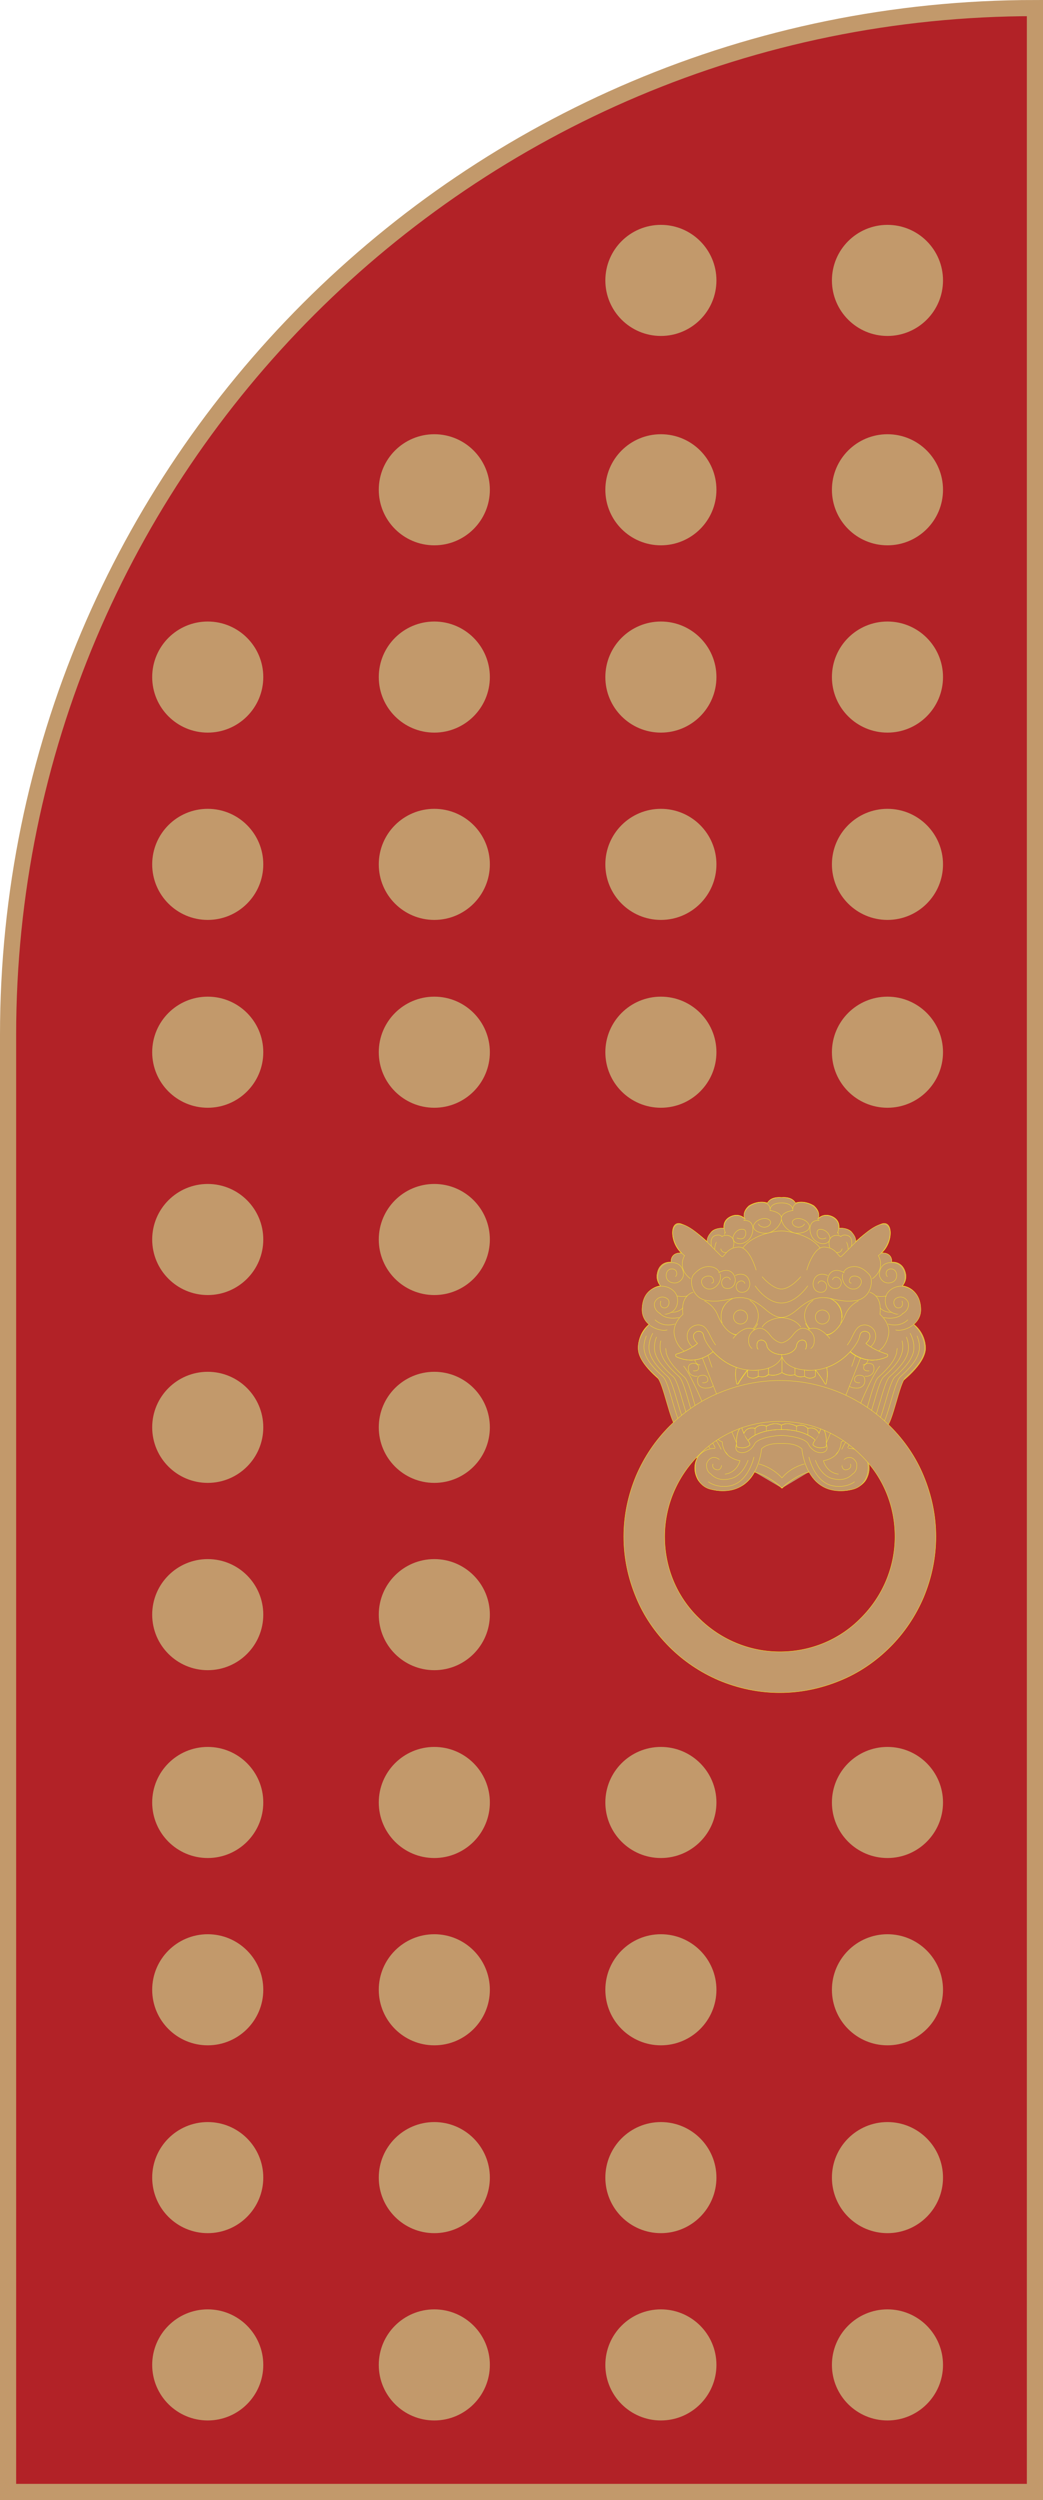 <?xml version="1.0" encoding="utf-8"?>
<!-- Generator: Adobe Illustrator 26.3.1, SVG Export Plug-In . SVG Version: 6.00 Build 0)  -->
<svg version="1.1" id="圖層_1" xmlns="http://www.w3.org/2000/svg" xmlns:xlink="http://www.w3.org/1999/xlink" x="0px" y="0px"
	 viewBox="0 0 193.8 464.5" style="enable-background:new 0 0 193.8 464.5;" xml:space="preserve">
<style type="text/css">
	.st0{fill:#B22227;stroke:#C2996B;stroke-width:3;stroke-miterlimit:10;}
	.st1{fill:#C2996B;stroke:#FDE626;stroke-width:6.425142e-02;stroke-miterlimit:10;}
	.st2{fill:#C2996B;stroke:#C2996B;stroke-width:3.442;stroke-miterlimit:10;}
</style>
<g>
	<path class="st0" d="M1.5,192.3V463h190.8V1.5C86.9,1.5,1.5,86.9,1.5,192.3z"/>
	<g>
		<g>
			<g>
				<path class="st1" d="M169.7,246c0,0,1.8-0.9,1.2-3.9s-3.2-3.2-3.2-3.2c0.9-1.1,0.6-2.2,0.6-2.2c-0.5-2.5-2.6-2.2-2.6-2.2
					c0.1-1.9-1.9-1.7-1.9-1.7c2.2-1.9,2.2-6.2,0-5.4c-2.2,0.8-4.8,3.3-4.8,3.3s-0.1-0.8-0.7-1.7c-0.6-0.9-2.4-0.8-2.4-0.8
					s0.3-1.5-1.3-2.2c-1.6-0.7-2.6,0.4-2.6,0.4c0.6-1.3-0.8-2.4-0.8-2.4c-1.9-1.1-3.4-0.5-3.4-0.5c-0.7-1.3-2.6-1-2.6-1
					s-1.9-0.3-2.6,1c0,0-1.5-0.6-3.4,0.5c0,0-1.4,1.1-0.8,2.4c0,0-1-1.1-2.6-0.4c-1.6,0.7-1.3,2.2-1.3,2.2s-1.8-0.1-2.4,0.8
					c-0.6,0.9-0.7,1.7-0.7,1.7s-2.6-2.5-4.8-3.3c-2.2-0.8-2.2,3.4,0,5.4c0,0-2-0.2-1.9,1.7c0,0-2.2-0.3-2.6,2.2c0,0-0.3,1.1,0.6,2.2
					c0,0-2.5,0.2-3.2,3.2c-0.6,3,1.2,3.9,1.2,3.9s-2.1,1.4-2.1,4.5c0,3.1,4.8,6.5,4.8,6.5s2.9,8.6,3.5,9.3c0.6,0.7,2.1,2.3,2.6,4.7
					c0,0-1,1.7,0.1,3.8c1.1,2.1,5.2,3.1,8.5,1.1c0,0,1.3-0.8,2.1-2.4c0,0,3,1,4.8,2.7l0.2,0.3c0,0,0,0,0.1-0.1c0,0,0,0,0.1,0.1
					l0.2-0.3c1.7-1.7,4.8-2.7,4.8-2.7c0.8,1.6,2.1,2.4,2.1,2.4c3.3,2,7.4,1,8.5-1.1s0.1-3.8,0.1-3.8c0.5-2.4,2-3.9,2.6-4.7
					c0.6-0.7,3.5-9.3,3.5-9.3s4.7-3.4,4.8-6.5C171.9,247.4,169.7,246,169.7,246z"/>
				<g>
					<path class="st1" d="M137.9,241.2c0,0-1.3-0.3-2.3,0.4s-1.3,1.5-1.3,1.5l-0.2,0.7l-0.1,0.8l0.1,1c0,0,0.2,0.4,0.4,0.7
						s0.9,1.1,1.6,1.5c0,0,0.8,0.5,1.2,0l0.9-0.6l0.7-0.2l0.5,0c0,0,0.6,0.3,0.8-0.1c0,0,0.9-1.2,0.8-1.8c0,0,0.1-1.3-0.5-2.2
						c0,0-0.5-0.9-1.5-1.2S137.9,241.2,137.9,241.2z"/>
					<path class="st1" d="M152.6,241.2c0,0,1.3-0.3,2.3,0.4s1.3,1.5,1.3,1.5l0.2,0.7l0.1,0.8l-0.1,1c0,0-0.2,0.4-0.4,0.7
						c-0.2,0.3-0.9,1.1-1.6,1.5c0,0-0.8,0.5-1.2,0l-0.9-0.6l-0.7-0.2l-0.5,0c0,0-0.6,0.3-0.8-0.1c0,0-0.9-1.2-0.8-1.8
						c0,0-0.1-1.3,0.5-2.2c0,0,0.5-0.9,1.5-1.2C152.6,241.1,152.6,241.2,152.6,241.2z"/>
					<path class="st1" d="M140.5,236c0,0-1.2-4.4-3.3-4.3c-2.1,0.1-2.6,1.8-3,1.8s-5.9-6.8-8.4-6c-1.5,0.7-0.8,4.1,1.4,5.8
						c0,0-1.5,2.3,1.1,4.3"/>
					<path class="st1" d="M145.2,228.7c-0.8,0-5.2,0.5-7.2,3.2"/>
					<path class="st1" d="M141.6,237.2c0,0,1.9,2.3,3.6,2.3"/>
					<path class="st1" d="M140.3,238.9c0,0,2.1,3.2,4.9,3.2"/>
					<path class="st1" d="M132.2,238.4c0.6,0,0.4-0.8,0.1-1.1c-0.5-0.4-1.3-0.2-1.7,0.2c-0.7,0.8,0.2,2,1.1,2c0.7,0.1,1.4-0.4,1.8-1
						c0.8-1.2,0.3-2.8-1.2-3.1c-1.4-0.3-2.5,0.4-3.4,1.4c-0.9,1-0.4,4.2,2.2,4.8c1.1,0.2,2.2,0.2,3.3,0c1-0.1,1.9-0.5,2.9-0.5
						c1.8-0.1,3.4,0.9,4.7,2c1.6,1.4,2.5,1.7,3.4,1.7c0,0-2.7,0-3.8,1.8"/>
					<path class="st1" d="M135.7,237.8c0-0.2-0.3-0.6-0.8-0.5s-0.9,0.6-0.8,1.2c0.1,0.5,0.4,0.9,1,0.9c1.2,0.1,1.8-1.2,1.4-2.2
						c-0.5-1.4-1.9-1.4-3-0.7"/>
					<path class="st1" d="M138.4,238.5c0-0.2-0.3-0.6-0.8-0.5s-0.9,0.6-0.8,1.2c0.1,0.5,0.4,0.9,1,0.9c1.2,0.1,1.8-1.2,1.4-2.2
						c-0.4-1.2-1.6-1.4-2.6-0.9"/>
					<path class="st1" d="M145.2,249.5c-0.4,0-1.4-0.5-2-1.3c-0.6-0.8-1.3-1.5-2.2-1.4s-2,1-1.9,2.3c0,1.3,0.9,1.6,0.9,1.6"/>
					<path class="st1" d="M136.2,248.7c0,0,1.9-2.7,4-1.7"/>
					<path class="st1" d="M130.9,241.7c0,0,1.6,0.7,2.4,2.5c0.7,1.8,2,3.7,3.6,3.8"/>
					<path class="st1" d="M128.8,240.1c0,0-2.4,0.5-1.9,4.1c0,0-2,1.6-1.6,3.8c0.4,2.2,1.8,3,1.8,3"/>
					<path class="st1" d="M134.2,245.8c-0.2-0.4-0.2-0.8-0.2-1.3c0-1.4,0.9-2.7,2.1-3.2"/>
					<path class="st1" d="M139.3,241.6c1,0.6,1.6,1.7,1.6,2.9c0,0.9-0.4,1.8-1,2.4"/>
					<circle class="st1" cx="137.6" cy="244.7" r="1.3"/>
					<path class="st1" d="M129.6,249.6c-0.3-0.3-0.9-0.9-0.7-1.6s1.5-1,1.8,0c0.3,2,4,6.6,9.2,6.6c5.1,0,5.5-2.9,5.5-2.9
						c-2.1,0-2.9-1.3-2.9-1.6c0-0.3-0.3-1.2-1.2-1.1c-0.9,0.1-0.7,1.6-0.4,1.7"/>
					<path class="st1" d="M143.9,251.6c0,0-0.3,1.8-3.8,1.8c-1.9,0-3.8-0.6-5.4-1.7c-0.9-0.7-1.6-1.5-2.2-2.5
						c-0.5-0.8-0.9-2.1-1.7-2.7c-1-0.7-2.4-0.2-2.9,0.8c-0.5,1-0.1,2.2,0.7,2.9"/>
					<path class="st1" d="M132.5,251.1c0,0-2.8,2.8-6.8,1c-0.2-0.1-0.2-0.5,0-0.5c1.3-0.4,4.1-1.5,5-3.3"/>
					<path class="st1" d="M122.8,241.7c0,0-0.4,1.1,0.5,1.3c0.9,0.2,1.3-1.1,0.8-1.6s-1.6-0.7-2.3,0.3c-0.7,1,0.4,2.7,1.8,2.5
						c1.4-0.2,2.4-1.1,2.3-2.8s-2-2.6-3.3-2.4s-3.2,1.1-3.3,4.2s3.3,4.3,4.7,3.9"/>
					<path class="st1" d="M121.7,245.2c0,0,1.3,1.5,3.7,0.8"/>
					<path class="st1" d="M122.6,244c0,0,0.9,1.3,3.6,0.8"/>
					<path class="st1" d="M124.7,243.8c0,0,1.2,0.2,2.2-0.8"/>
					<path class="st1" d="M125.5,237.2c0,0,0.4-0.3,0.2-0.9s-1.1-0.7-1.5-0.3c-0.5,0.3-0.8,1.9,0.6,2.3c1.4,0.4,2.2-0.8,2.2-1.5
						s-0.3-2.4-2.6-2.2c-2.3,0.2-2.7,3.2-1.6,4.4"/>
					<path class="st1" d="M125.8,240.8c0,0,1.1,0.2,1.9,0"/>
					<path class="st1" d="M124.7,234.5c0,0-0.2-1.8,1.9-1.7"/>
					<path class="st1" d="M145.3,251.7v3.3c0,0-1.1,0.8-2.5,0.4v-1.3"/>
					<path class="st1" d="M142.7,255.4c-0.7,0.7-1.8,0.3-1.8,0.3c-1.1,0.8-2,0-2,0v-1.2c0,0-1.2,1.5-1.8,2.6c-0.1,0.1-0.2,0.1-0.2,0
						c-0.1-0.5-0.4-1.6-0.1-3"/>
					<line class="st1" x1="140.9" y1="255.7" x2="140.9" y2="254.6"/>
					<path class="st1" d="M140.9,227.4c0.4,0.7,1.4,0.8,2,0.3c0.8-0.8-0.2-1.4-1-1.3c-0.7,0.1-1.4,0.4-1.8,1.1
						c-0.6,1.3,1.7,1.8,2.6,1.6c0.9-0.2,2.2-1.1,2.5-2.5c0.3-1.5-2.7-2.2-4.6-1.4c-1.9,0.8-2.4,1.6-2.4,1.6"/>
					<path class="st1" d="M136.9,230c0,0,0.8,0.4,1.3,0s0.6-1.6-0.2-1.6c-0.8-0.1-1.6,0.6-1.8,1.5c-0.1,0.9,1,1.6,2.3,0.9
						c1.3-0.7,1.4-2.1,1.4-2.4c0-0.2,0-1.4-1.1-1.6s-3.6-0.1-4.2,2.6"/>
					<path class="st1" d="M135.6,230.9c0,0-0.9-0.3-1.4,0.2c-0.5,0.4-0.4,1.8,0.8,1.6"/>
					<path class="st1" d="M136.2,231.8c0,0,0.3-0.7,0.1-1.3c-0.1-0.6-0.9-1.3-2.1-0.8c-1.2,0.5-1.4,1.9-1.4,2.4"/>
					<path class="st1" d="M138.4,226.5c-0.7-1.3,0.9-3,2.9-3.1s1.8,1.5,1.8,1.5"/>
					<path class="st1" d="M134.8,229.1c0,0-0.8-1.6,0.4-2.6c1.1-1,2.4-0.7,2.8-0.3c0.5,0.3,0.5,0.3,0.5,0.3"/>
					<path class="st1" d="M145.2,223.5c-0.3,0-1.8,0-2.1,1.1"/>
					<path class="st1" d="M145.2,222.5c-0.3,0-1.9-0.1-2.6,1"/>
					<path class="st1" d="M134.5,228.2c0,0-1.5-0.2-2.4,0.8c-0.9,1-0.7,1.7-0.7,1.7"/>
					<path class="st1" d="M134.2,229.8c0,0-0.4-0.6-1.4-0.2c-1,0.4-0.6,2-0.6,2"/>
					<path class="st1" d="M136.9,268.8c0,0,1.5,0.6,2.4-0.3c0.2-0.3-0.6-1.2-0.7-1.4c-0.1-0.2-1-1.9-0.7-2.1
						C137.9,264.9,136.6,265.7,136.9,268.8z"/>
					<path class="st1" d="M131.5,251.7c0,0,3.5,10.6,5.6,14.5"/>
					<path class="st1" d="M130.5,252.3c0,0,4.6,11.8,6.4,15.9c0,0-0.6,1.2,0.4,1.6c1,0.4,2.3-0.3,2.9-1.5s4-1.6,5.1-1.6"/>
					<path class="st1" d="M138.2,266.4c0,0,0.4-1.4,2.1-1c0,0,0.8-1,2.1-0.4c0,0,1.5-0.9,2.8-0.2v0.8c-4.6,0-6.2,2-6.2,2"/>
					<line class="st1" x1="140.3" y1="265.3" x2="140.3" y2="266.6"/>
					<line class="st1" x1="142.4" y1="264.9" x2="142.4" y2="265.8"/>
					<path class="st1" d="M145.2,268.2c-0.6,0-2.6-0.1-3.7,1c0,0-0.7,9.6-9.5,7.5c-3.1-0.8-3.4-4.8-2.1-6.3c1.3-1.5,3.7-1.7,4.9-0.6
						c1.2,1.1,1.2,4.4-1.3,4.4s-2.2-2-2.2-2.2c0-0.2,0.6-1.6,1.9-1.1c1.3,0.5,1,2.3,0.1,2.2c-0.9-0.1-1-0.8-0.8-1.1"/>
					<path class="st1" d="M140.1,270.7c0,0-1,4.8-4.6,5.4c-2.5,0.4-3.9-0.8-3.9-0.8"/>
					<path class="st1" d="M139,271.3c0,0-0.9,2.8-3.1,3.4s-3.3-0.3-3.8-0.8"/>
					<path class="st1" d="M134.7,273.9c2.3-0.3,2.8-2.5,2.8-2.5s-1.5-0.2-2.4-1.2s-0.9-2.3-0.9-2.3s-1.9-0.7-2-2.6
						c-0.2-1.5-3.7-9.9-5.2-11.5"/>
					<path class="st1" d="M128.8,254.7c0.5,0.1,1.2-0.1,1-0.8c-0.2-0.6-0.9-0.7-1.4-0.5c-0.4,0.1-0.5,0.5-0.5,0.9
						c0,1,0.8,1.5,1.7,1.4"/>
					<path class="st1" d="M130.5,256.9c0.5,0.1,1.2-0.1,1-0.8c-0.2-0.6-0.9-0.7-1.4-0.5c-0.4,0.1-0.5,0.5-0.5,0.9
						c0,1,0.8,1.5,1.7,1.4c0,0,0.9,0,1.2-0.4"/>
					<path class="st1" d="M129.1,252.7c0,0,0.2,0.9,1,0.9"/>
					<path class="st1" d="M120.7,246c-1.4,1.3-2.5,3.4-2,5.4c0.5,1.8,2.1,3.3,3.4,4.5c1.2,1.1,2.4,8.5,3.7,9.4
						c2.5,1.8,3.7,5.1,3.7,5.6"/>
					<path class="st1" d="M120.1,248.2c-0.4,1-0.6,2.1-0.3,3.1c0.5,1.8,2.1,3.3,3.4,4.5c1.2,1.1,2.4,8.5,3.7,9.4
						c1.8,1.3,2.9,3.4,3.4,4.7"/>
					<path class="st1" d="M121.3,247.7c-0.6,1.1-0.9,2.4-0.6,3.6c0.5,1.8,2.1,3.3,3.4,4.5c1.2,1.1,2.4,8.5,3.7,9.4
						c1.5,1.1,2.6,2.8,3.2,4.1"/>
					<path class="st1" d="M122,248.4c-0.4,0.9-0.5,2-0.3,2.9c0.5,1.8,2.1,3.3,3.4,4.5c1.2,1.1,2.4,8.5,3.7,9.4
						c1.5,1.1,2.5,2.6,3.1,3.9"/>
					<path class="st1" d="M122.8,249.1c-0.2,0.7-0.2,1.5,0,2.2c0.5,1.8,2.1,3.3,3.4,4.5c1.2,1.1,2.4,8.5,3.7,9.4
						c1.4,1,2.4,2.5,3,3.8"/>
					<path class="st1" d="M123.7,250.5c0,0.3,0.1,0.6,0.1,0.9c0.5,1.8,2.1,3.3,3.4,4.5c1.2,1.1,2.4,8.5,3.7,9.4
						c1.5,1.1,2.5,2.7,3.1,4"/>
					<path class="st1" d="M145.3,274.6c0,0-1.6-1.9-4.3-2.6"/>
					<path class="st1" d="M145.3,276.5c0,0-2.3-2.3-5.1-3"/>
					<path class="st1" d="M149.9,236c0,0,1.2-4.4,3.3-4.3c2.1,0.1,2.6,1.8,3,1.8s5.9-6.8,8.4-6c1.5,0.7,0.8,4.1-1.4,5.8
						c0,0,1.5,2.3-1.1,4.3"/>
					<path class="st1" d="M145.2,228.7c0.8,0,5.2,0.5,7.2,3.2"/>
					<path class="st1" d="M148.8,237.2c0,0-1.9,2.3-3.6,2.3"/>
					<path class="st1" d="M150.1,238.9c0,0-2.1,3.2-4.9,3.2"/>
					<path class="st1" d="M158.2,238.4c-0.6,0-0.4-0.8-0.1-1.1c0.5-0.4,1.3-0.2,1.7,0.2c0.7,0.8-0.2,2-1.1,2c-0.7,0.1-1.4-0.4-1.8-1
						c-0.8-1.2-0.3-2.8,1.2-3.1c1.4-0.3,2.5,0.4,3.4,1.4c0.9,1,0.4,4.2-2.2,4.8c-1.1,0.2-2.2,0.2-3.3,0c-1-0.1-1.9-0.5-2.9-0.5
						c-1.8-0.1-3.4,0.9-4.7,2c-1.6,1.4-2.5,1.7-3.4,1.7c0,0,2.7,0,3.8,1.8"/>
					<path class="st1" d="M154.7,237.8c0-0.2,0.3-0.6,0.8-0.5s0.9,0.6,0.8,1.2c-0.1,0.5-0.4,0.9-1,0.9c-1.2,0.1-1.8-1.2-1.4-2.2
						c0.5-1.4,1.9-1.4,3-0.7"/>
					<path class="st1" d="M152,238.5c0-0.2,0.3-0.6,0.8-0.5s0.9,0.6,0.8,1.2c-0.1,0.5-0.4,0.9-1,0.9c-1.2,0.1-1.8-1.2-1.4-2.2
						c0.4-1.2,1.6-1.4,2.6-0.9"/>
					<path class="st1" d="M145.2,249.5c0.4,0,1.4-0.5,2-1.3c0.6-0.8,1.3-1.5,2.2-1.4s2,1,1.9,2.3c0,1.3-0.9,1.6-0.9,1.6"/>
					<path class="st1" d="M154.2,248.7c0,0-1.9-2.7-4-1.7"/>
					<path class="st1" d="M159.5,241.7c0,0-1.6,0.7-2.4,2.5c-0.7,1.8-2,3.7-3.6,3.8"/>
					<path class="st1" d="M161.6,240.1c0,0,2.4,0.5,1.9,4.1c0,0,2,1.6,1.6,3.8c-0.4,2.2-1.8,3-1.8,3"/>
					<path class="st1" d="M156.2,245.8c0.2-0.4,0.2-0.8,0.2-1.3c0-1.4-0.9-2.7-2.1-3.2"/>
					<path class="st1" d="M151.1,241.6c-1,0.6-1.6,1.7-1.6,2.9c0,0.9,0.4,1.8,1,2.4"/>
					<circle class="st1" cx="152.8" cy="244.7" r="1.3"/>
					<path class="st1" d="M160.9,249.6c0.3-0.3,0.9-0.9,0.7-1.6c-0.1-0.7-1.5-1-1.8,0c-0.3,2-4,6.6-9.2,6.6c-5.1,0-5.4-2.9-5.4-2.9
						c2.1,0,2.8-1.3,2.8-1.6c0-0.3,0.3-1.2,1.2-1.1s0.7,1.6,0.4,1.7"/>
					<path class="st1" d="M146.5,251.6c0,0,0.3,1.8,3.8,1.8c1.9,0,3.8-0.6,5.4-1.7c0.9-0.7,1.6-1.5,2.2-2.5c0.5-0.8,0.9-2.1,1.7-2.7
						c1-0.7,2.4-0.2,2.9,0.8c0.5,1,0.1,2.2-0.7,2.9"/>
					<path class="st1" d="M157.9,251.1c0,0,2.8,2.8,6.8,1c0.2-0.1,0.2-0.5,0-0.5c-1.3-0.4-4.1-1.5-5-3.3"/>
					<path class="st1" d="M167.6,241.7c0,0,0.4,1.1-0.5,1.3c-0.9,0.2-1.3-1.1-0.8-1.6s1.6-0.7,2.3,0.3c0.7,1-0.4,2.7-1.8,2.5
						s-2.4-1.1-2.3-2.8c0.1-1.7,2-2.6,3.3-2.4c1.2,0.2,3.2,1.1,3.3,4.2c0.1,3-3.3,4.3-4.7,3.9"/>
					<path class="st1" d="M168.7,245.2c0,0-1.3,1.5-3.7,0.8"/>
					<path class="st1" d="M167.8,244c0,0-0.9,1.3-3.6,0.8"/>
					<path class="st1" d="M165.7,243.8c0,0-1.2,0.2-2.2-0.8"/>
					<path class="st1" d="M164.9,237.2c0,0-0.4-0.3-0.2-0.9c0.2-0.6,1.1-0.7,1.5-0.3c0.5,0.3,0.8,1.9-0.6,2.3
						c-1.4,0.4-2.2-0.8-2.2-1.5s0.3-2.4,2.6-2.2c2.3,0.2,2.7,3.2,1.6,4.4"/>
					<path class="st1" d="M164.7,240.8c0,0-1.1,0.2-1.9,0"/>
					<path class="st1" d="M165.7,234.5c0,0,0.2-1.8-1.9-1.7"/>
					<path class="st1" d="M145.3,251.7v3.3c0,0,1,0.8,2.4,0.4v-1.3"/>
					<path class="st1" d="M147.7,255.4c0.7,0.7,1.8,0.3,1.8,0.3c1.1,0.8,2,0,2,0v-1.2c0,0,1.2,1.5,1.8,2.6c0.1,0.1,0.2,0.1,0.2,0
						c0.1-0.5,0.4-1.6,0.1-3"/>
					<line class="st1" x1="149.5" y1="255.7" x2="149.5" y2="254.6"/>
					<path class="st1" d="M149.5,227.4c-0.4,0.7-1.4,0.8-2,0.3c-0.8-0.8,0.2-1.4,1-1.3c0.7,0.1,1.4,0.4,1.8,1.1
						c0.6,1.3-1.7,1.8-2.6,1.6c-0.9-0.2-2.2-1.1-2.5-2.5c-0.3-1.5,2.7-2.2,4.6-1.4c1.9,0.8,2.4,1.6,2.4,1.6"/>
					<path class="st1" d="M153.5,230c0,0-0.8,0.4-1.3,0s-0.6-1.6,0.2-1.6s1.6,0.6,1.8,1.5s-1,1.6-2.3,0.9c-1.3-0.7-1.4-2.1-1.4-2.4
						c0-0.2,0-1.4,1.1-1.6c1.1-0.2,3.6-0.1,4.2,2.6"/>
					<path class="st1" d="M154.8,230.9c0,0,0.9-0.3,1.4,0.2c0.5,0.4,0.4,1.8-0.8,1.6"/>
					<path class="st1" d="M154.2,231.8c0,0-0.3-0.7-0.1-1.3c0.1-0.6,0.9-1.3,2.1-0.8c1.2,0.5,1.4,1.9,1.4,2.4"/>
					<path class="st1" d="M152,226.5c0.7-1.3-0.9-3-2.9-3.1c-2-0.1-1.8,1.5-1.8,1.5"/>
					<path class="st1" d="M155.6,229.1c0,0,0.8-1.6-0.4-2.6s-2.4-0.7-2.8-0.3c-0.5,0.3-0.5,0.3-0.5,0.3"/>
					<path class="st1" d="M145.2,223.5c0.3,0,1.8,0,2.1,1.1"/>
					<path class="st1" d="M145.2,222.5c0.3,0,1.9-0.1,2.6,1"/>
					<path class="st1" d="M155.9,228.2c0,0,1.5-0.2,2.4,0.8s0.7,1.7,0.7,1.7"/>
					<path class="st1" d="M156.2,229.8c0,0,0.4-0.6,1.4-0.2c1,0.4,0.6,2,0.6,2"/>
					<path class="st1" d="M153.5,268.8c0,0-1.5,0.6-2.4-0.3c-0.2-0.3,0.6-1.2,0.7-1.4c0.1-0.2,1-1.9,0.7-2.1
						C152.5,264.9,153.8,265.7,153.5,268.8z"/>
					<path class="st1" d="M159,251.7c0,0-3.5,10.6-5.6,14.5"/>
					<path class="st1" d="M159.9,252.3c0,0-4.6,11.8-6.4,15.9c0,0,0.6,1.2-0.4,1.6c-1,0.4-2.3-0.3-2.9-1.5s-4-1.6-5.1-1.6"/>
					<path class="st1" d="M152.2,266.4c0,0-0.4-1.4-2.1-1c0,0-0.8-1-2.1-0.4c0,0-1.5-0.9-2.8-0.2v0.8c4.6,0,6.3,2,6.3,2"/>
					<line class="st1" x1="150.1" y1="265.3" x2="150.1" y2="266.6"/>
					<line class="st1" x1="148" y1="264.9" x2="148" y2="265.8"/>
					<path class="st1" d="M145.2,268.2c0.6,0,2.6-0.1,3.8,1c0,0,0.7,9.6,9.5,7.5c3.1-0.8,3.4-4.8,2.1-6.3c-1.3-1.5-3.7-1.7-4.9-0.6
						c-1.2,1.1-1.2,4.4,1.3,4.4s2.2-2,2.2-2.2c0-0.2-0.6-1.6-1.9-1.1c-1.3,0.5-1,2.3-0.1,2.2c0.9-0.1,1-0.8,0.8-1.1"/>
					<path class="st1" d="M150.3,270.7c0,0,1,4.8,4.6,5.4c2.5,0.4,3.9-0.8,3.9-0.8"/>
					<path class="st1" d="M151.5,271.3c0,0,0.9,2.8,3.1,3.4s3.3-0.3,3.8-0.8"/>
					<path class="st1" d="M155.8,273.9c-2.3-0.3-2.8-2.5-2.8-2.5s1.5-0.2,2.4-1.2s0.9-2.3,0.9-2.3s1.9-0.7,2-2.6
						c0.2-1.5,3.7-9.9,5.2-11.5"/>
					<path class="st1" d="M161.5,254.7c-0.5,0.1-1.2-0.1-1-0.8c0.2-0.6,0.9-0.7,1.4-0.5c0.4,0.1,0.5,0.5,0.5,0.9
						c0,1-0.8,1.5-1.7,1.4"/>
					<path class="st1" d="M159.8,256.9c-0.5,0.1-1.2-0.1-1-0.8c0.2-0.6,0.9-0.7,1.4-0.5c0.4,0.1,0.5,0.5,0.5,0.9
						c0,1-0.8,1.5-1.7,1.4c0,0-0.9,0-1.2-0.4"/>
					<path class="st1" d="M161.3,252.7c0,0-0.2,0.9-1,0.9"/>
					<path class="st1" d="M169.7,246c1.4,1.3,2.5,3.4,2,5.4c-0.5,1.8-2.1,3.3-3.4,4.5c-1.2,1.1-2.4,8.5-3.7,9.4
						c-2.5,1.8-3.7,5.1-3.7,5.6"/>
					<path class="st1" d="M170.4,248.2c0.4,1,0.6,2.1,0.3,3.1c-0.5,1.8-2.1,3.3-3.4,4.5c-1.2,1.1-2.4,8.5-3.7,9.4
						c-1.8,1.3-2.9,3.4-3.4,4.7"/>
					<path class="st1" d="M169.1,247.7c0.6,1.1,0.9,2.4,0.6,3.6c-0.5,1.8-2.1,3.3-3.4,4.5c-1.2,1.1-2.4,8.5-3.7,9.4
						c-1.5,1.1-2.6,2.8-3.2,4.1"/>
					<path class="st1" d="M168.4,248.4c0.4,0.9,0.5,2,0.3,2.9c-0.5,1.8-2.1,3.3-3.4,4.5c-1.2,1.1-2.4,8.5-3.7,9.4
						c-1.5,1.1-2.5,2.6-3.1,3.9"/>
					<path class="st1" d="M167.6,249.1c0.2,0.7,0.2,1.5,0,2.2c-0.5,1.8-2.1,3.3-3.4,4.5c-1.2,1.1-2.4,8.5-3.7,9.4
						c-1.4,1-2.4,2.5-3,3.8"/>
					<path class="st1" d="M166.7,250.5c0,0.3-0.1,0.6-0.1,0.9c-0.5,1.8-2.1,3.3-3.4,4.5c-1.2,1.1-2.4,8.5-3.7,9.4
						c-1.5,1.1-2.5,2.7-3.1,4"/>
					<path class="st1" d="M145.3,274.6c0,0,1.4-1.9,4.2-2.6"/>
					<path class="st1" d="M145.3,276.5c0,0,2.2-2.3,5-3"/>
				</g>
				<path class="st1" d="M129.6,249.6c-0.3-0.3-0.9-0.9-0.7-1.6s1.5-1,1.8,0c0.3,2,4,6.6,9.2,6.6c5.1,0,5.5-2.9,5.5-2.9
					c-2.1,0-2.9-1.3-2.9-1.6c0-0.3-0.3-1.2-1.2-1.1c-0.9,0.1-0.7,1.6-0.4,1.7"/>
				<line class="st1" x1="140.9" y1="255.7" x2="140.9" y2="254.6"/>
				<path class="st1" d="M136.9,268.8c0,0,1.5,0.6,2.4-0.3c0.2-0.3-0.6-1.2-0.7-1.4c-0.1-0.2-1-1.9-0.7-2.1
					C137.9,264.9,136.6,265.7,136.9,268.8z"/>
				<path class="st1" d="M138.2,266.4c0,0,0.4-1.4,2.1-1c0,0,0.8-1,2.1-0.4c0,0,1.5-0.9,2.8-0.2v0.8c-4.6,0-6.2,2-6.2,2"/>
				<line class="st1" x1="140.3" y1="265.3" x2="140.3" y2="266.6"/>
				<line class="st1" x1="142.4" y1="264.9" x2="142.4" y2="265.8"/>
				<path class="st1" d="M160.9,249.6c0.3-0.3,0.9-0.9,0.7-1.6c-0.1-0.7-1.5-1-1.8,0c-0.3,2-4,6.6-9.2,6.6c-5.1,0-5.4-2.9-5.4-2.9
					c2.1,0,2.8-1.3,2.8-1.6c0-0.3,0.3-1.2,1.2-1.1s0.7,1.6,0.4,1.7"/>
				<path class="st1" d="M147.7,254.1v1.3c-1.5,0.4-2.4-0.4-2.4-0.4v-3.3l0.1,0.6l0.3,0.4l0.6,0.7l0.5,0.3l0.7,0.3L147.7,254.1z"/>
				<path class="st1" d="M147.7,254.1v1.3c0.7,0.7,1.8,0.3,1.8,0.3c1.1,0.8,2,0,2,0v-1.2c0,0,1.2,1.5,1.8,2.6c0.1,0.1,0.2,0.1,0.2,0
					c0.1-0.5,0.4-1.6,0.1-3c0,0-1.3,0.4-1.8,0.4c-0.5,0-1.8,0.1-1.8,0.1l-1.6-0.3L147.7,254.1z"/>
				<path class="st1" d="M142.8,254.1v1.3c1.5,0.4,2.4-0.4,2.4-0.4v-3.3l-0.1,0.6l-0.3,0.4l-0.6,0.7l-0.5,0.3l-0.7,0.3L142.8,254.1z
					"/>
				<path class="st1" d="M142.8,254.1v1.3c-0.7,0.7-1.8,0.3-1.8,0.3c-1.1,0.8-2,0-2,0v-1.2c0,0-1.2,1.5-1.8,2.6
					c-0.1,0.1-0.2,0.1-0.2,0c-0.1-0.5-0.4-1.6-0.1-3c0,0,1.3,0.4,1.8,0.4c0.5,0,1.8,0.1,1.8,0.1l1.6-0.3L142.8,254.1z"/>
				<line class="st1" x1="149.5" y1="255.7" x2="149.5" y2="254.6"/>
				<path class="st1" d="M153.5,268.8c0,0-1.5,0.6-2.4-0.3c-0.2-0.3,0.6-1.2,0.7-1.4c0.1-0.2,1-1.9,0.7-2.1
					C152.5,264.9,153.8,265.7,153.5,268.8z"/>
				<path class="st1" d="M152.2,266.4c0,0-0.4-1.4-2.1-1c0,0-0.8-1-2.1-0.4c0,0-1.5-0.9-2.8-0.2v0.8c4.6,0,6.3,2,6.3,2"/>
				<line class="st1" x1="150.1" y1="265.3" x2="150.1" y2="266.6"/>
				<line class="st1" x1="148" y1="264.9" x2="148" y2="265.8"/>
				<path class="st1" d="M145.3,251.7v3.3c0,0-1.1,0.8-2.5,0.4v-1.3"/>
				<path class="st1" d="M142.7,255.4c-0.7,0.7-1.8,0.3-1.8,0.3c-1.1,0.8-2,0-2,0v-1.2c0,0-1.2,1.5-1.8,2.6c-0.1,0.1-0.2,0.1-0.2,0
					c-0.1-0.5-0.4-1.6-0.1-3"/>
				<line class="st1" x1="140.9" y1="255.7" x2="140.9" y2="254.6"/>
				<path class="st1" d="M136.9,268.8c0,0,1.5,0.6,2.4-0.3c0.2-0.3-0.6-1.2-0.7-1.4c-0.1-0.2-1-1.9-0.7-2.1
					C137.9,264.9,136.6,265.7,136.9,268.8z"/>
				<path class="st1" d="M138.2,266.4c0,0,0.4-1.4,2.1-1c0,0,0.8-1,2.1-0.4c0,0,1.5-0.9,2.8-0.2v0.8c-4.6,0-6.2,2-6.2,2"/>
				<line class="st1" x1="140.3" y1="265.3" x2="140.3" y2="266.6"/>
				<line class="st1" x1="142.4" y1="264.9" x2="142.4" y2="265.8"/>
				<path class="st1" d="M145.3,251.7v3.3c0,0,1,0.8,2.4,0.4v-1.3"/>
				<path class="st1" d="M147.7,255.4c0.7,0.7,1.8,0.3,1.8,0.3c1.1,0.8,2,0,2,0v-1.2c0,0,1.2,1.5,1.8,2.6c0.1,0.1,0.2,0.1,0.2,0
					c0.1-0.5,0.4-1.6,0.1-3"/>
				<line class="st1" x1="149.5" y1="255.7" x2="149.5" y2="254.6"/>
				<path class="st1" d="M153.5,268.8c0,0-1.5,0.6-2.4-0.3c-0.2-0.3,0.6-1.2,0.7-1.4c0.1-0.2,1-1.9,0.7-2.1
					C152.5,264.9,153.8,265.7,153.5,268.8z"/>
				<path class="st1" d="M152.2,266.4c0,0-0.4-1.4-2.1-1c0,0-0.8-1-2.1-0.4c0,0-1.5-0.9-2.8-0.2v0.8c4.6,0,6.3,2,6.3,2"/>
				<line class="st1" x1="150.1" y1="265.3" x2="150.1" y2="266.6"/>
				<line class="st1" x1="148" y1="264.9" x2="148" y2="265.8"/>
				<path class="st1" d="M132.5,251.1c0,0-2.8,2.8-6.8,1c-0.2-0.1-0.2-0.5,0-0.5c1.3-0.4,4.1-1.5,5-3.3l0.3,0.7l0.5,1l0.5,0.7
					L132.5,251.1z"/>
				<path class="st1" d="M157.9,251.1c0,0,2.8,2.8,6.8,1c0.2-0.1,0.2-0.5,0-0.5c-1.3-0.4-4.1-1.5-5-3.3"/>
				<path class="st1" d="M132.5,251.1c0,0-2.8,2.8-6.8,1c-0.2-0.1-0.2-0.5,0-0.5c1.3-0.4,4.1-1.5,5-3.3"/>
				<path class="st1" d="M158,251.1c0,0,2.8,2.8,6.8,1c0.2-0.1,0.2-0.5,0-0.5c-1.3-0.4-4.1-1.5-5-3.3l-0.3,0.7l-0.5,1l-0.5,0.7
					L158,251.1z"/>
				<path class="st1" d="M158,251.1c0,0,2.8,2.8,6.8,1c0.2-0.1,0.2-0.5,0-0.5c-1.3-0.4-4.1-1.5-5-3.3"/>
				<path class="st1" d="M129.6,249.6c-0.3-0.3-0.9-0.9-0.7-1.6s1.5-1,1.8,0c0.3,2,4,6.6,9.2,6.6c5.1,0,5.5-2.9,5.5-2.9
					c-2.1,0-2.9-1.3-2.9-1.6c0-0.3-0.3-1.2-1.2-1.1c-0.9,0.1-0.7,1.6-0.4,1.7"/>
				<path class="st1" d="M160.9,249.6c0.3-0.3,0.9-0.9,0.7-1.6c-0.1-0.7-1.5-1-1.8,0c-0.3,2-4,6.6-9.2,6.6c-5.1,0-5.4-2.9-5.4-2.9
					c2.1,0,2.8-1.3,2.8-1.6c0-0.3,0.3-1.2,1.2-1.1s0.7,1.6,0.4,1.7"/>
				<path class="st1" d="M144.9,314.5c-3.9,0-7.7-0.8-11.3-2.3c-3.5-1.5-6.6-3.6-9.2-6.2c-2.7-2.7-4.8-5.8-6.2-9.2
					c-1.5-3.6-2.3-7.4-2.3-11.3c0-3.9,0.8-7.7,2.3-11.3c1.5-3.5,3.6-6.6,6.2-9.2c2.7-2.7,5.8-4.8,9.2-6.2c3.6-1.5,7.4-2.3,11.3-2.3
					s7.7,0.8,11.3,2.3c3.5,1.5,6.6,3.6,9.2,6.2c2.7,2.7,4.8,5.8,6.2,9.2c1.5,3.6,2.3,7.4,2.3,11.3c0,3.9-0.8,7.7-2.3,11.3
					c-1.5,3.5-3.6,6.6-6.2,9.2c-2.7,2.7-5.8,4.8-9.2,6.2C152.6,313.7,148.8,314.5,144.9,314.5z M144.9,264.1
					c-5.7,0-11.1,2.2-15.1,6.3c-4,4-6.3,9.4-6.3,15.1c0,5.7,2.2,11.1,6.3,15.1c4,4,9.4,6.3,15.1,6.3s11.1-2.2,15.1-6.3
					c4-4,6.3-9.4,6.3-15.1c0-5.7-2.2-11.1-6.3-15.1C155.9,266.3,150.6,264.1,144.9,264.1z"/>
			</g>
		</g>
	</g>
	<g>
		<circle class="st2" cx="38.6" cy="439.4" r="8.6"/>
		<circle class="st2" cx="80.7" cy="439.4" r="8.6"/>
		<circle class="st2" cx="122.8" cy="439.4" r="8.6"/>
		<circle class="st2" cx="164.9" cy="439.4" r="8.6"/>
	</g>
	<g>
		<circle class="st2" cx="38.6" cy="404.6" r="8.6"/>
		<circle class="st2" cx="80.7" cy="404.6" r="8.6"/>
		<circle class="st2" cx="122.8" cy="404.6" r="8.6"/>
		<circle class="st2" cx="164.9" cy="404.6" r="8.6"/>
	</g>
	<g>
		<circle class="st2" cx="38.6" cy="369.7" r="8.6"/>
		<circle class="st2" cx="80.7" cy="369.7" r="8.6"/>
		<circle class="st2" cx="122.8" cy="369.7" r="8.6"/>
		<circle class="st2" cx="164.9" cy="369.7" r="8.6"/>
	</g>
	<g>
		<circle class="st2" cx="38.6" cy="334.9" r="8.6"/>
		<circle class="st2" cx="80.7" cy="334.9" r="8.6"/>
		<circle class="st2" cx="122.8" cy="334.9" r="8.6"/>
		<circle class="st2" cx="164.9" cy="334.9" r="8.6"/>
	</g>
	<circle class="st2" cx="38.6" cy="300" r="8.6"/>
	<circle class="st2" cx="80.7" cy="300" r="8.6"/>
	<circle class="st2" cx="38.6" cy="265.2" r="8.6"/>
	<circle class="st2" cx="80.7" cy="265.2" r="8.6"/>
	<circle class="st2" cx="38.6" cy="230.3" r="8.6"/>
	<circle class="st2" cx="80.7" cy="230.3" r="8.6"/>
	<g>
		<circle class="st2" cx="38.6" cy="195.5" r="8.6"/>
		<circle class="st2" cx="80.7" cy="195.5" r="8.6"/>
		<circle class="st2" cx="122.8" cy="195.5" r="8.6"/>
		<circle class="st2" cx="164.9" cy="195.5" r="8.6"/>
	</g>
	<g>
		<circle class="st2" cx="38.6" cy="160.6" r="8.6"/>
		<circle class="st2" cx="80.7" cy="160.6" r="8.6"/>
		<circle class="st2" cx="122.8" cy="160.6" r="8.6"/>
		<circle class="st2" cx="164.9" cy="160.6" r="8.6"/>
	</g>
	<g>
		<circle class="st2" cx="38.6" cy="125.8" r="8.6"/>
		<circle class="st2" cx="80.7" cy="125.8" r="8.6"/>
		<circle class="st2" cx="122.8" cy="125.8" r="8.6"/>
		<circle class="st2" cx="164.9" cy="125.8" r="8.6"/>
	</g>
	<g>
		<circle class="st2" cx="80.7" cy="91" r="8.6"/>
		<circle class="st2" cx="122.8" cy="91" r="8.6"/>
		<circle class="st2" cx="164.9" cy="91" r="8.6"/>
	</g>
	<g>
		<circle class="st2" cx="122.8" cy="52.1" r="8.6"/>
		<circle class="st2" cx="164.9" cy="52.1" r="8.6"/>
	</g>
</g>
</svg>
